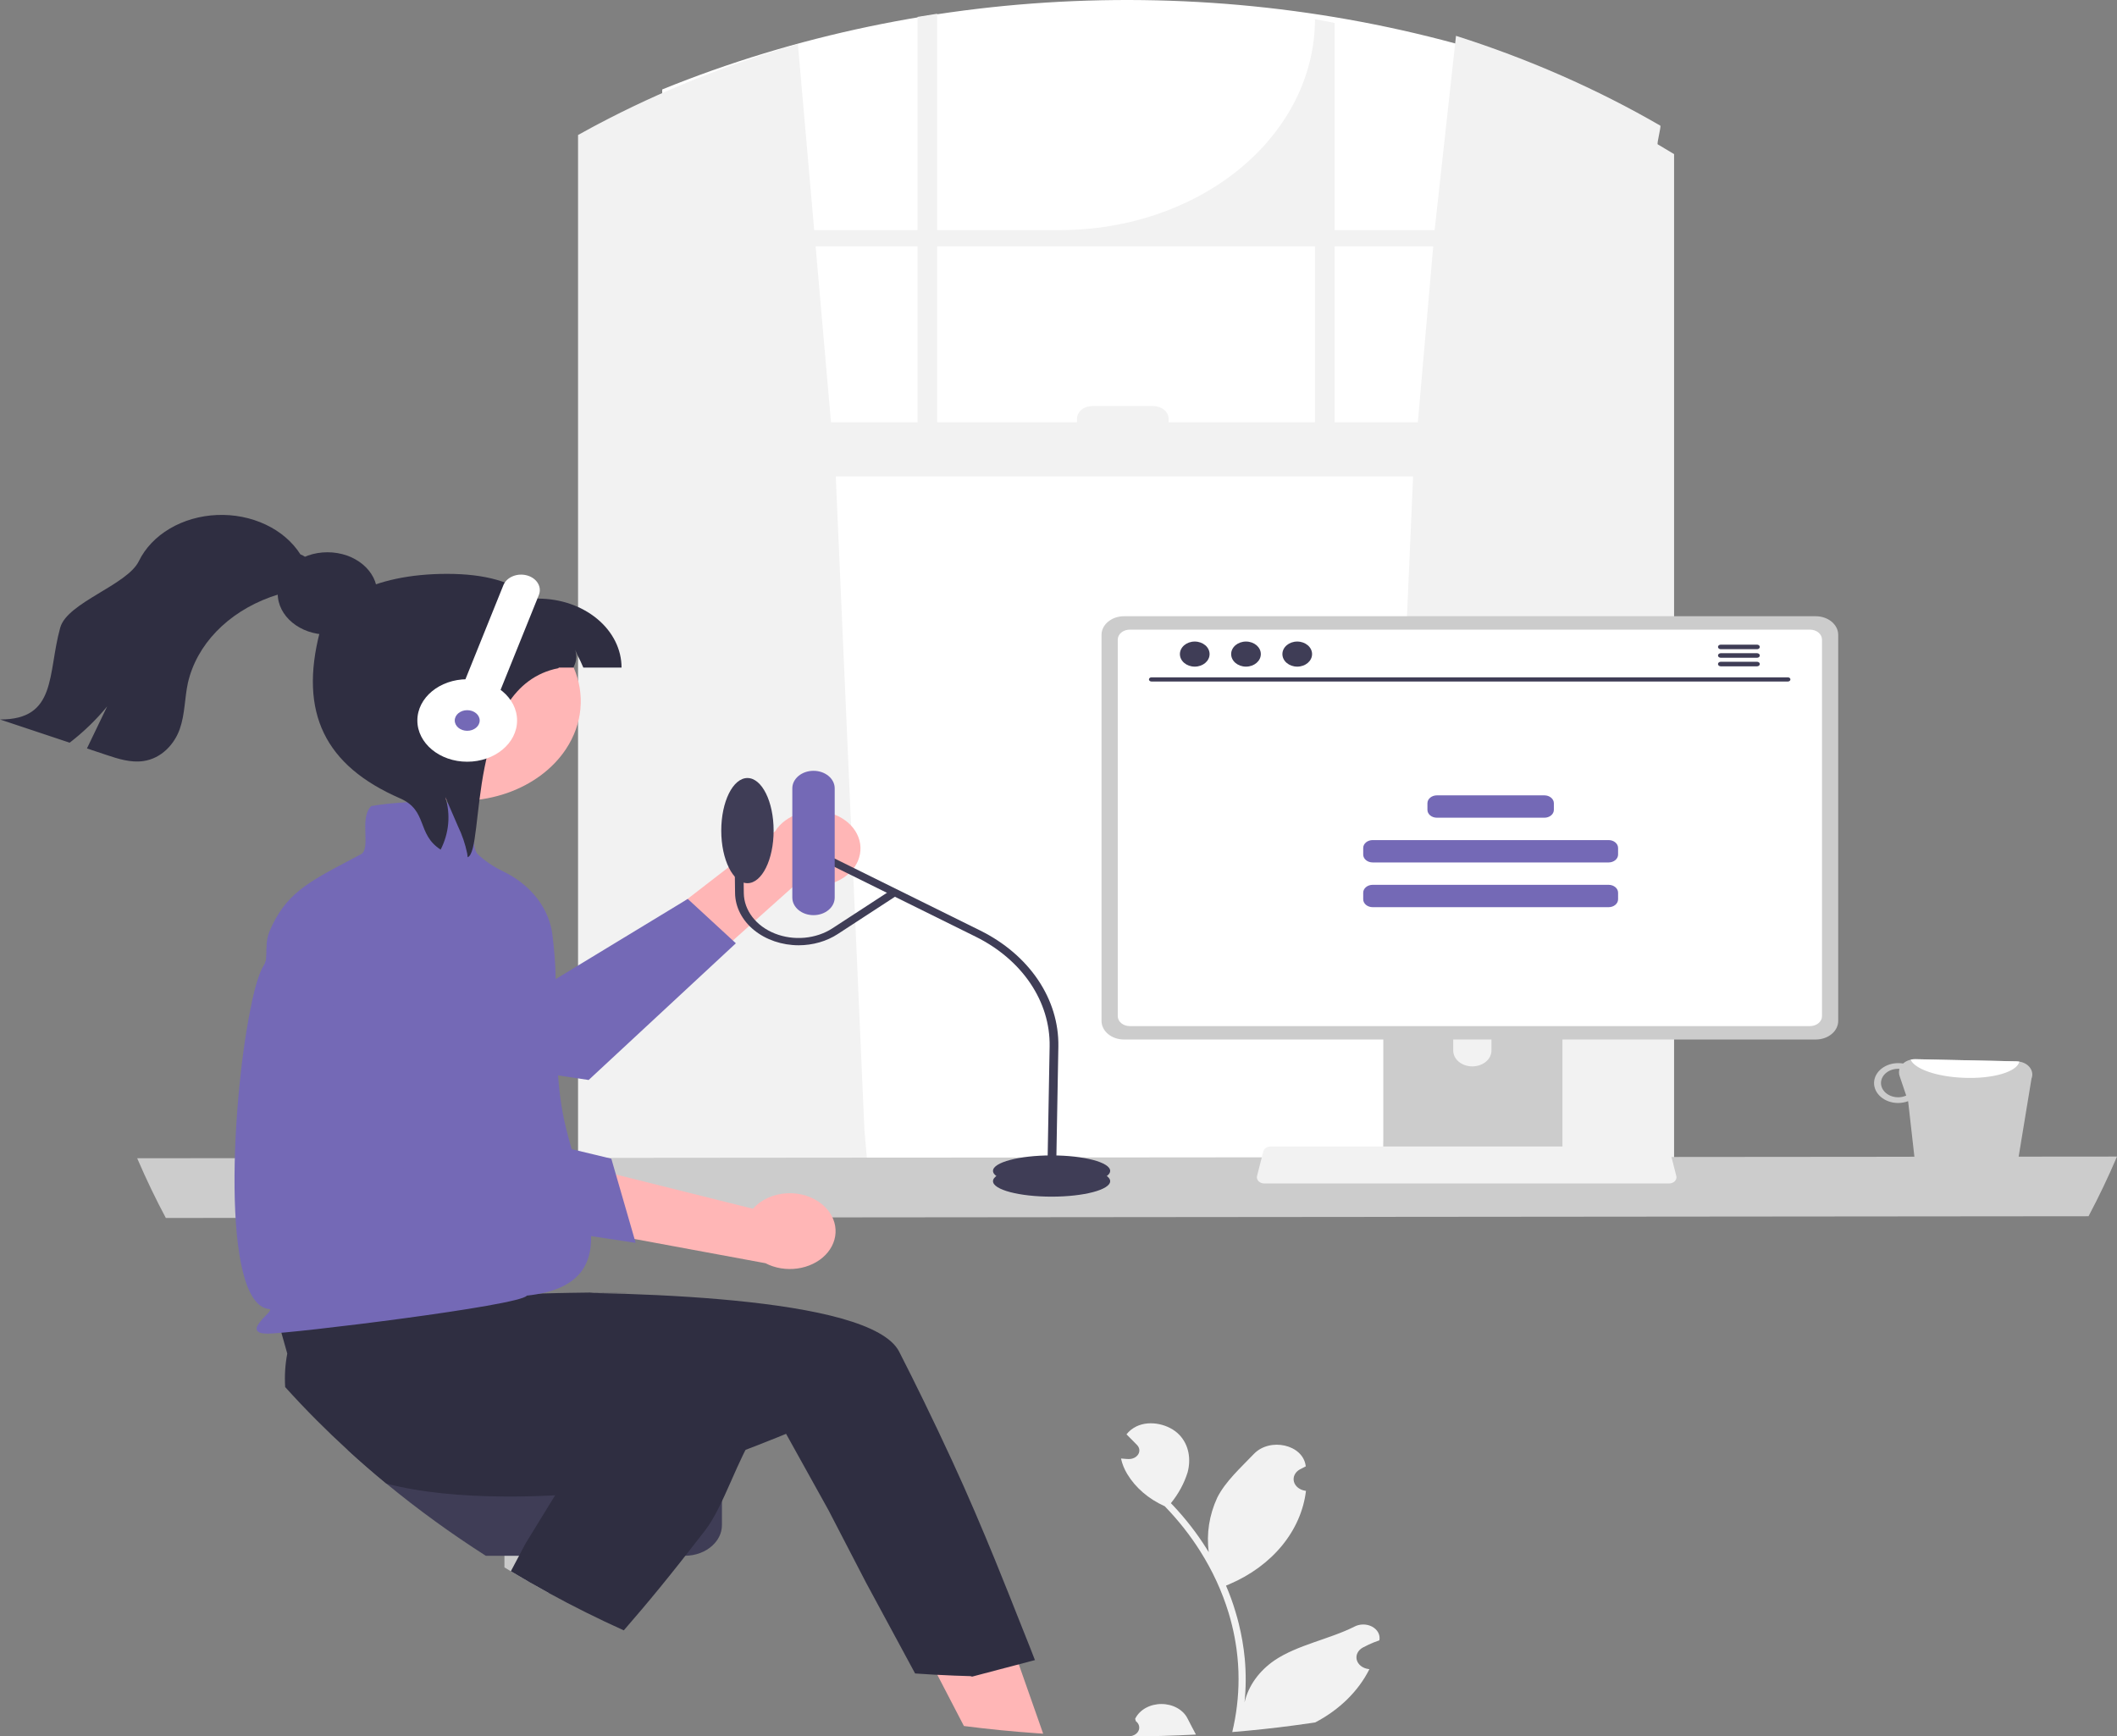 <svg width="317" height="260" viewBox="0 0 317 260" fill="none" xmlns="http://www.w3.org/2000/svg">
<rect x="0" y="0" width="317" height="260" fill="#808080" stroke="none"/>
<g clip-path="url(#clip0_317_626)">
<path d="M99.157 13.398V177.677H227.573V9.424C207.032 2.587 184.979 -0.594 162.853 0.091C140.727 0.776 119.023 5.31 99.157 13.398Z" fill="white"/>
<path d="M86.558 20.214V178.144H130.22L129.439 169.205L125.146 71.334H211.599L207.306 169.205L206.526 178.144H250.676V23.073C249.866 22.579 249.052 22.091 248.227 21.613C248.067 21.52 248.774 18.901 248.61 18.809C239.114 13.314 228.842 8.8 218.022 5.367L214.824 34.455H199.844V3.441C198.866 3.24 197.888 3.051 196.902 2.875C196.902 11.251 192.88 19.283 185.72 25.206C178.561 31.128 168.85 34.455 158.725 34.455H140.332V2.057C139.351 2.205 138.369 2.363 137.394 2.53V34.455H121.917L119.476 6.596C108.947 9.616 98.884 13.651 89.496 18.617C89.171 18.79 88.843 18.96 88.518 19.139C87.861 19.491 87.208 19.85 86.558 20.214ZM199.844 36.889H214.612L212.308 63.228H199.844V36.889ZM140.332 36.889H196.902V63.228H174.986V62.706C174.986 62.456 174.926 62.208 174.81 61.976C174.694 61.745 174.525 61.534 174.31 61.357C174.096 61.18 173.842 61.039 173.562 60.943C173.282 60.847 172.982 60.798 172.679 60.798H163.578C163.274 60.798 162.974 60.847 162.694 60.943C162.413 61.038 162.159 61.179 161.944 61.356C161.729 61.533 161.559 61.744 161.443 61.975C161.327 62.207 161.267 62.456 161.267 62.706V63.228H140.332V36.889ZM124.433 63.228L122.13 36.889H137.394V63.228H124.433Z" fill="#F2F2F2"/>
<path d="M20.544 173.431C20.547 173.44 20.551 173.446 20.555 173.456C20.581 173.52 20.607 173.579 20.637 173.644V173.647C21.91 176.605 23.308 179.514 24.833 182.373L312.737 182.114C314.282 179.196 315.701 176.224 316.992 173.199C316.997 173.193 316.999 173.185 317 173.178L20.544 173.431Z" fill="#CCCCCC"/>
<path d="M128.653 128.374C128.423 129.165 127.987 129.905 127.374 130.541C126.762 131.177 125.988 131.695 125.107 132.057C124.227 132.419 123.261 132.617 122.278 132.637C121.295 132.657 120.319 132.499 119.418 132.173L103.191 146.691L100.219 136.715L116.084 124.457C116.846 123.242 118.121 122.299 119.667 121.809C121.212 121.319 122.922 121.315 124.471 121.798C126.021 122.28 127.302 123.216 128.073 124.429C128.843 125.641 129.05 127.044 128.653 128.374Z" fill="#FFB6B6"/>
<path d="M110.19 141.243L88.143 161.713L87.964 161.685C87.889 161.676 86.217 161.429 83.566 161.027C73.98 159.576 51.619 156.114 46.072 154.512C42.873 153.62 40.003 152.067 37.732 150C38.307 147.41 38.923 145.47 39.532 144.526C39.976 143.837 39.894 142.938 39.913 141.913C41.368 141.082 43.065 140.585 44.829 140.474C55.86 139.814 66.925 141.282 77.153 144.763L82.969 146.752L83.208 146.607L102.851 134.681L102.985 134.601L109.742 140.829L110.19 141.243Z" fill="#7469B6"/>
<path d="M156.203 259.593C155.908 259.574 155.617 259.552 155.322 259.531C151.622 259.275 147.96 258.912 144.336 258.444L140.356 250.78L138.449 247.105L145.65 244.545L150.331 242.884L152.556 249.208L153.478 251.836L155.658 258.036L156.203 259.593Z" fill="#FFB6B6"/>
<path d="M75.534 223.929V234.693C77.718 236.027 79.945 237.314 82.216 238.553V223.929H75.534Z" fill="#CACACA"/>
<path d="M52.061 217.111C53.938 218.834 55.872 220.512 57.862 222.147C62.545 226.005 67.517 229.614 72.749 232.955H102.538C103.329 232.955 104.111 232.815 104.832 232.545C105.552 232.275 106.194 231.881 106.716 231.389L106.719 231.38C107.341 230.8 107.772 230.098 107.974 229.342L107.977 229.336C108.062 229.011 108.104 228.68 108.104 228.347V221.718C108.103 220.497 107.517 219.326 106.473 218.462C105.43 217.598 104.015 217.112 102.538 217.111H52.061Z" fill="#3F3D56"/>
<path d="M39.787 191.234L43.016 202.678C42.7 204.336 42.595 206.017 42.702 207.693C44.233 209.391 45.812 211.055 47.439 212.686C48.94 214.19 50.48 215.665 52.061 217.111C53.938 218.834 55.872 220.513 57.862 222.147C63.043 223.493 69.15 224.043 75.534 224.08C77.736 224.095 79.972 224.046 82.216 223.947C91.313 223.552 86.33 222.345 93.867 221.091C95.86 220.764 97.734 220.43 99.459 220.106C102.725 219.498 105.458 218.929 107.436 218.497C109.665 218.015 117.708 214.692 117.708 214.692L124.054 226.117L129.654 236.925L137.028 250.577C137.976 250.648 138.925 250.708 139.876 250.756C140.884 250.815 141.893 250.862 142.903 250.898C143.702 250.932 144.497 250.957 145.3 250.976L145.572 251.047L145.796 250.988L149.395 250.04L150.608 249.722L154.972 248.573C154.972 248.573 153.998 246.035 152.292 241.801C151.665 240.248 147.222 228.764 142.575 218.738C141.197 215.761 139.771 212.741 138.304 209.737C137.102 207.27 135.878 204.812 134.639 202.388C132.485 198.185 122.077 195.918 109.821 194.73C109.198 194.671 108.571 194.612 107.94 194.557C101.695 194.013 95.069 193.732 88.872 193.603C85.77 193.538 96.961 193.513 94.177 193.51C93.277 193.51 92.402 193.512 91.552 193.516H91.549C89.253 193.525 87.14 193.553 85.281 193.584C84.919 193.59 84.568 193.599 84.224 193.606H84.221C83.989 193.609 83.761 193.615 83.537 193.618C79.472 193.704 76.978 193.809 76.978 193.809L76.012 187.535L75.814 186.269L75.627 185.065V185.061L75.605 184.91L75.452 184.907L72.764 184.864L50.172 184.499L40.549 184.162L39.787 191.234Z" fill="#2F2E41"/>
<path d="M113.229 214.383C110.507 218.23 108.387 225.524 105.598 229.137C100.249 236.072 97.113 239.855 93.406 244.122C89.576 242.396 85.847 240.539 82.219 238.552C80.281 237.496 78.374 236.402 76.496 235.269L78.717 231.079L79.979 229.026L85.645 219.796L91.999 209.448L94.209 210.301L113.229 214.383Z" fill="#2F2E41"/>
<path d="M304.196 161.512C304.303 161.245 304.34 160.963 304.304 160.684C304.268 160.405 304.16 160.135 303.988 159.894C303.816 159.652 303.583 159.443 303.305 159.282C303.027 159.121 302.71 159.011 302.377 158.96C302.253 158.938 302.128 158.925 302.001 158.921L286.789 158.596C286.448 158.593 286.11 158.65 285.796 158.762C285.483 158.873 285.201 159.038 284.97 159.246C284.757 159.208 284.54 159.189 284.322 159.19C283.848 159.18 283.376 159.247 282.934 159.387C282.492 159.528 282.087 159.739 281.744 160.01C281.4 160.28 281.124 160.603 280.932 160.961C280.74 161.319 280.634 161.705 280.622 162.097C280.611 162.489 280.692 162.879 280.863 163.245C281.033 163.611 281.289 163.945 281.616 164.229C281.942 164.513 282.334 164.741 282.767 164.9C283.2 165.059 283.667 165.145 284.141 165.155C284.686 165.164 285.226 165.072 285.723 164.886L287.122 177.264C287.257 177.671 287.547 178.031 287.949 178.29C288.352 178.55 288.845 178.694 289.355 178.702L299.244 178.913C299.75 178.92 300.247 178.795 300.661 178.555C301.076 178.314 301.388 177.972 301.552 177.575L304.196 161.512ZM284.172 164.301C283.49 164.286 282.842 164.048 282.371 163.639C281.9 163.23 281.645 162.683 281.661 162.118C281.677 161.553 281.963 161.017 282.456 160.626C282.95 160.235 283.61 160.023 284.293 160.034C284.341 160.034 284.384 160.053 284.432 160.053C284.324 160.395 284.327 160.755 284.44 161.096L285.436 164.045C285.05 164.224 284.614 164.312 284.172 164.301Z" fill="#CCCCCC"/>
<path d="M302.377 158.96C302.053 160.493 298.409 161.57 294.028 161.383C289.999 161.23 286.704 160.059 286.101 158.672C286.324 158.618 286.556 158.592 286.789 158.596L302.002 158.921C302.128 158.925 302.253 158.938 302.377 158.96Z" fill="white"/>
<path d="M207.137 142.762V174.431H233.959V142.762C233.96 142.534 233.872 142.312 233.708 142.129C233.545 141.945 233.315 141.81 233.052 141.743C232.928 141.709 232.798 141.692 232.667 141.693H208.433C208.263 141.693 208.095 141.721 207.938 141.774C207.78 141.828 207.638 141.906 207.517 142.006C207.397 142.105 207.302 142.223 207.236 142.352C207.171 142.482 207.138 142.621 207.137 142.762ZM217.605 153.644C217.612 153.019 217.916 152.422 218.453 151.983C218.989 151.543 219.713 151.297 220.468 151.297C221.223 151.297 221.947 151.543 222.483 151.983C223.02 152.422 223.324 153.019 223.331 153.644V157.318C223.328 157.944 223.024 158.544 222.488 158.986C221.951 159.427 221.225 159.675 220.468 159.675C219.711 159.675 218.985 159.427 218.448 158.986C217.912 158.544 217.608 157.944 217.605 157.318V153.644Z" fill="#CCCCCC"/>
<path d="M207.055 173.418V176.472C207.056 176.631 207.132 176.782 207.267 176.894C207.402 177.006 207.584 177.07 207.776 177.071H233.321C233.512 177.071 233.695 177.007 233.83 176.895C233.965 176.783 234.041 176.631 234.041 176.472V173.418H207.055Z" fill="#3F3D56"/>
<path d="M164.943 95.048V152.872C164.944 153.609 165.298 154.315 165.928 154.836C166.558 155.357 167.412 155.65 168.303 155.651H271.894C272.785 155.65 273.639 155.357 274.269 154.836C274.899 154.315 275.253 153.609 275.254 152.872V95.048C275.252 94.311 274.897 93.606 274.267 93.086C273.637 92.565 272.784 92.273 271.894 92.272H168.303C167.413 92.273 166.56 92.565 165.93 93.086C165.3 93.606 164.945 94.311 164.943 95.048Z" fill="#CCCCCC"/>
<path d="M167.374 95.767V152.158C167.374 152.552 167.564 152.929 167.9 153.208C168.237 153.486 168.693 153.643 169.169 153.644H271.032C271.508 153.643 271.964 153.486 272.3 153.208C272.637 152.929 272.826 152.552 272.827 152.158V95.767C272.827 95.373 272.638 94.995 272.301 94.716C271.965 94.437 271.508 94.28 271.032 94.279H169.169C168.693 94.28 168.236 94.437 167.899 94.716C167.563 94.995 167.374 95.373 167.374 95.767Z" fill="white"/>
<path d="M188.456 176.865C188.56 176.972 188.692 177.059 188.842 177.118C188.992 177.178 189.156 177.208 189.322 177.207H249.924C250.089 177.207 250.253 177.176 250.403 177.117C250.552 177.058 250.684 176.973 250.788 176.866C250.893 176.76 250.967 176.635 251.006 176.502C251.045 176.369 251.048 176.23 251.014 176.096L250.073 172.4C250.034 172.249 249.95 172.109 249.829 171.992C249.708 171.874 249.553 171.784 249.379 171.729C249.253 171.689 249.118 171.668 248.983 171.668H190.259C190.124 171.668 189.989 171.689 189.863 171.729C189.689 171.784 189.535 171.874 189.413 171.992C189.292 172.109 189.208 172.249 189.169 172.4L188.228 176.096C188.195 176.23 188.198 176.368 188.237 176.501C188.277 176.634 188.351 176.759 188.456 176.865Z" fill="#F2F2F2"/>
<path d="M267.726 102.047H172.414C172.314 102.045 172.22 102.011 172.151 101.953C172.082 101.894 172.043 101.815 172.043 101.733C172.043 101.651 172.082 101.573 172.151 101.514C172.22 101.456 172.314 101.422 172.414 101.42H267.726C267.825 101.422 267.919 101.456 267.989 101.514C268.058 101.573 268.097 101.651 268.097 101.733C268.097 101.815 268.058 101.894 267.989 101.953C267.919 102.011 267.825 102.045 267.726 102.047Z" fill="#3F3D56"/>
<path d="M178.901 99.819C180.128 99.819 181.123 98.978 181.123 97.941C181.123 96.903 180.128 96.062 178.901 96.062C177.675 96.062 176.68 96.903 176.68 97.941C176.68 98.978 177.675 99.819 178.901 99.819Z" fill="#3F3D56"/>
<path d="M186.575 99.819C187.802 99.819 188.796 98.978 188.796 97.941C188.796 96.903 187.802 96.062 186.575 96.062C185.348 96.062 184.354 96.903 184.354 97.941C184.354 98.978 185.348 99.819 186.575 99.819Z" fill="#3F3D56"/>
<path d="M194.249 99.819C195.475 99.819 196.47 98.978 196.47 97.941C196.47 96.903 195.475 96.062 194.249 96.062C193.022 96.062 192.027 96.903 192.027 97.941C192.027 98.978 193.022 99.819 194.249 99.819Z" fill="#3F3D56"/>
<path d="M263.105 96.527H257.655C257.547 96.529 257.444 96.566 257.369 96.629C257.294 96.693 257.251 96.779 257.251 96.868C257.251 96.957 257.294 97.043 257.369 97.107C257.444 97.17 257.547 97.207 257.655 97.209H263.105C263.213 97.208 263.317 97.172 263.393 97.108C263.469 97.044 263.512 96.958 263.512 96.868C263.512 96.778 263.469 96.692 263.393 96.628C263.317 96.564 263.213 96.528 263.105 96.527Z" fill="#3F3D56"/>
<path d="M263.105 97.808H257.655C257.547 97.81 257.445 97.847 257.369 97.911C257.294 97.975 257.252 98.06 257.252 98.15C257.252 98.239 257.294 98.324 257.369 98.388C257.445 98.452 257.547 98.489 257.655 98.491H263.105C263.213 98.49 263.317 98.453 263.393 98.389C263.469 98.325 263.512 98.239 263.512 98.15C263.512 98.06 263.469 97.974 263.393 97.91C263.317 97.846 263.213 97.81 263.105 97.808Z" fill="#3F3D56"/>
<path d="M263.105 99.09H257.655C257.547 99.092 257.444 99.129 257.369 99.192C257.294 99.256 257.251 99.342 257.251 99.431C257.251 99.52 257.294 99.606 257.369 99.67C257.444 99.733 257.547 99.77 257.655 99.772H263.105C263.213 99.771 263.317 99.735 263.393 99.671C263.469 99.607 263.512 99.521 263.512 99.431C263.512 99.341 263.469 99.255 263.393 99.191C263.317 99.127 263.213 99.091 263.105 99.09Z" fill="#3F3D56"/>
<path d="M231.254 119.092H215.165C214.379 119.092 213.743 119.619 213.743 120.269V121.265C213.743 121.914 214.379 122.441 215.165 122.441H231.254C232.039 122.441 232.676 121.914 232.676 121.265V120.269C232.676 119.619 232.039 119.092 231.254 119.092Z" fill="#7469B6"/>
<path d="M240.87 125.79H205.55C204.764 125.79 204.127 126.317 204.127 126.967V127.963C204.127 128.612 204.764 129.139 205.55 129.139H240.87C241.655 129.139 242.292 128.612 242.292 127.963V126.967C242.292 126.317 241.655 125.79 240.87 125.79Z" fill="#7469B6"/>
<path d="M240.87 132.488H205.55C204.764 132.488 204.127 133.015 204.127 133.665V134.661C204.127 135.311 204.764 135.837 205.55 135.837H240.87C241.655 135.837 242.292 135.311 242.292 134.661V133.665C242.292 133.015 241.655 132.488 240.87 132.488Z" fill="#7469B6"/>
<path d="M157.465 179.181C162.31 179.181 166.237 178.144 166.237 176.865C166.237 175.586 162.31 174.549 157.465 174.549C152.62 174.549 148.692 175.586 148.692 176.865C148.692 178.144 152.62 179.181 157.465 179.181Z" fill="#3F3D56"/>
<path d="M157.465 177.637C162.31 177.637 166.237 176.6 166.237 175.321C166.237 174.042 162.31 173.005 157.465 173.005C152.62 173.005 148.692 174.042 148.692 175.321C148.692 176.6 152.62 177.637 157.465 177.637Z" fill="#3F3D56"/>
<path d="M158.118 176.873L156.811 176.857L157.172 156.665C157.224 153.371 156.231 150.122 154.291 147.245C152.351 144.367 149.533 141.96 146.117 140.265L121.167 127.929L121.837 127L146.788 139.337C150.4 141.13 153.381 143.675 155.432 146.718C157.484 149.762 158.534 153.197 158.479 156.682L158.118 176.873Z" fill="#3F3D56"/>
<path d="M124.988 118.04C124.988 116.591 123.567 115.416 121.815 115.416C120.062 115.416 118.642 116.591 118.642 118.04V134.406C118.642 135.856 120.062 137.031 121.815 137.031C123.567 137.031 124.988 135.856 124.988 134.406V118.04Z" fill="#7469B6"/>
<path d="M119.594 141.541C117.087 141.538 114.683 140.719 112.9 139.261C111.118 137.803 110.101 135.823 110.07 133.75L109.962 125.457L111.269 125.446L111.377 133.738C111.393 135.006 111.839 136.244 112.663 137.313C113.487 138.382 114.656 139.239 116.038 139.786C117.421 140.333 118.961 140.549 120.484 140.41C122.007 140.27 123.453 139.78 124.657 138.995L133.553 133.198L134.361 134.048L125.466 139.845C123.795 140.941 121.726 141.538 119.594 141.541Z" fill="#3F3D56"/>
<path d="M111.922 132.245C114.087 132.245 115.842 128.719 115.842 124.371C115.842 120.022 114.087 116.497 111.922 116.497C109.757 116.497 108.002 120.022 108.002 124.371C108.002 128.719 109.757 132.245 111.922 132.245Z" fill="#3F3D56"/>
<path d="M84.283 166.755C83.943 164.989 83.716 163.053 83.566 161.027C83.215 156.392 83.249 151.282 83.208 146.607C83.191 144.482 82.987 142.162 82.723 140.008C82.492 138.046 81.701 136.157 80.413 134.497C79.126 132.838 77.381 131.456 75.32 130.464C73.918 129.793 72.654 128.941 71.576 127.94C70.993 127.403 70.923 126.162 70.848 124.849C70.758 123.253 70.665 121.598 69.631 120.746L69.586 120.708L69.526 120.69C65.185 119.495 57.85 120.27 55.669 120.687L55.576 120.705L55.517 120.767C54.617 121.752 54.665 123.327 54.714 124.849C54.755 126.217 54.796 127.511 54.064 127.9C53.497 128.203 52.952 128.49 52.426 128.768C45.971 132.174 42.731 133.885 40.357 139.446C40.04 140.241 39.89 141.076 39.913 141.913C39.894 142.938 39.976 143.837 39.532 144.525C38.923 145.47 38.307 147.409 37.733 150C34.72 163.615 32.932 195.272 40.293 196.013C40.868 196.072 39.696 197.026 39.293 197.504C38.714 198.193 38.218 198.786 38.505 199.24C38.699 199.549 39.207 199.694 40.096 199.694C43.448 199.694 77.907 195.51 78.885 194.003C78.949 193.904 78.956 194.089 78.885 194.003C95.041 192.258 86.489 178.301 84.283 166.755Z" fill="#7469B6"/>
<path d="M123.173 180.39C122.481 179.797 121.641 179.336 120.711 179.04C119.781 178.744 118.784 178.621 117.79 178.678C116.796 178.736 115.83 178.973 114.958 179.373C114.087 179.773 113.333 180.326 112.748 180.993L89.564 175.2L93.158 185.177L114.623 189.148C116.043 189.887 117.742 190.169 119.396 189.94C121.051 189.712 122.547 188.99 123.601 187.911C124.654 186.831 125.193 185.469 125.114 184.083C125.035 182.697 124.344 181.383 123.173 180.39Z" fill="#FFB6B6"/>
<path d="M95.186 186.103L63.35 181.27C63.221 180.995 50.441 153.628 48.862 147.481C47.862 143.775 48.425 139.898 50.457 136.493L50.513 136.411L50.618 136.374C52.753 135.621 55.134 135.492 57.369 136.009C59.605 136.526 61.56 137.658 62.914 139.217C69.4 146.776 73.673 155.478 75.397 164.637L76.37 169.848L91.54 173.496L95.186 186.103Z" fill="#7469B6"/>
<path d="M84.755 112.153C82.789 115.127 79.656 117.459 75.874 118.764C72.091 120.069 67.884 120.27 63.945 119.333C60.006 118.396 56.57 116.378 54.203 113.61C51.836 110.842 50.68 107.49 50.924 104.105C51.168 100.721 52.798 97.506 55.546 94.991C58.293 92.475 61.995 90.809 66.041 90.266C70.086 89.723 74.235 90.335 77.803 92.003C81.372 93.671 84.147 96.295 85.672 99.441C85.755 99.612 85.829 99.783 85.903 99.96C86.765 101.944 87.109 104.057 86.911 106.158C86.713 108.26 85.978 110.303 84.755 112.153Z" fill="#FFB6B6"/>
<path d="M87.348 99.96C86.572 98.164 86.91 99.1 86.126 97.31C86.638 98.895 85.829 99.783 85.903 99.96H64.426V89.633C70.718 87.57 76.87 85.815 80.585 89.633C83.897 89.633 87.072 90.721 89.413 92.658C91.755 94.595 93.07 97.221 93.07 99.96L87.348 99.96Z" fill="#2F2E41"/>
<path d="M70.029 128.36C70.013 128.168 69.988 127.97 69.955 127.779C69.666 126.376 69.198 125.002 68.559 123.681C67.94 122.24 67.312 120.792 66.685 119.35C67.493 121.966 67.247 124.729 65.983 127.219C62.358 124.883 64.101 121.367 59.906 119.542C48.648 114.644 44.752 106.729 47.901 94.573C49.021 90.25 55.544 85.927 66.939 85.927C78.343 85.927 83.426 90.617 83.649 100.042C69.612 102.775 72.68 127.403 70.029 128.36Z" fill="#2F2E41"/>
<path d="M49.035 95.022C53.151 95.022 56.487 92.262 56.487 88.857C56.487 85.453 53.151 82.693 49.035 82.693C44.919 82.693 41.583 85.453 41.583 88.857C41.583 92.262 44.919 95.022 49.035 95.022Z" fill="#2F2E41"/>
<path d="M45.549 87.066C44.278 88.29 42.288 88.766 40.493 89.403C37.325 90.552 34.544 92.324 32.39 94.563C30.237 96.803 28.777 99.444 28.136 102.256C27.64 104.546 27.705 106.917 26.921 109.15C26.142 111.383 24.212 113.574 21.443 113.962C19.569 114.227 17.691 113.628 15.928 113.037C14.959 112.715 13.989 112.391 13.02 112.066C14.031 109.968 15.041 107.869 16.049 105.77C14.429 107.751 12.544 109.575 10.432 111.207C6.958 110.048 3.48 108.89 0 107.731C8.562 107.758 7.101 100.882 9.017 93.984C10.07 90.193 19.036 87.626 20.794 84.019C21.744 82.063 23.351 80.373 25.426 79.149C27.501 77.925 29.956 77.218 32.502 77.112C35.047 77.007 37.576 77.506 39.788 78.552C42.001 79.598 43.805 81.147 44.987 83.014C46.745 83.594 46.796 85.857 45.549 87.066Z" fill="#2F2E41"/>
<path d="M78.918 86.16C79.623 86.354 80.205 86.772 80.537 87.321C80.868 87.871 80.923 88.507 80.688 89.09L74.097 105.428C73.98 105.717 73.796 105.983 73.555 106.213C73.314 106.443 73.021 106.631 72.692 106.767C72.363 106.903 72.005 106.984 71.638 107.005C71.272 107.027 70.903 106.988 70.555 106.892C69.85 106.698 69.268 106.28 68.936 105.73C68.604 105.181 68.55 104.545 68.785 103.962L75.376 87.623C75.611 87.041 76.117 86.559 76.781 86.285C77.445 86.01 78.214 85.965 78.918 86.16Z" fill="white"/>
<path d="M69.961 114.057C74.085 114.057 77.427 111.292 77.427 107.882C77.427 104.471 74.085 101.706 69.961 101.706C65.838 101.706 62.495 104.471 62.495 107.882C62.495 111.292 65.838 114.057 69.961 114.057Z" fill="white"/>
<path d="M69.961 109.426C70.992 109.426 71.828 108.734 71.828 107.882C71.828 107.029 70.992 106.338 69.961 106.338C68.93 106.338 68.095 107.029 68.095 107.882C68.095 108.734 68.93 109.426 69.961 109.426Z" fill="#7469B6"/>
<path d="M177.818 257.308C178.218 258.111 178.659 258.915 179.081 259.723L178.885 259.733C178.82 259.733 178.759 259.741 178.693 259.744C175.613 259.903 172.504 259.987 169.368 259.997C169.225 260 169.085 260 168.941 260C168.941 259.993 168.946 259.989 168.946 259.982C169.268 259.994 169.587 259.924 169.859 259.781C170.132 259.638 170.345 259.43 170.469 259.184C170.594 258.938 170.624 258.666 170.556 258.405C170.487 258.144 170.324 257.907 170.087 257.726C170.044 257.592 170.018 257.499 169.978 257.369C169.991 257.339 170.006 257.311 170.022 257.282C170.347 256.648 170.891 256.107 171.586 255.728C172.282 255.348 173.097 255.147 173.93 255.15C174.763 255.153 175.576 255.359 176.268 255.743C176.96 256.127 177.499 256.671 177.818 257.308Z" fill="#F2F2F2"/>
<path d="M206.559 245.535C206.555 245.564 206.551 245.589 206.546 245.618C205.994 245.803 205.457 246.017 204.938 246.26C204.638 246.397 204.346 246.545 204.062 246.7C203.705 246.897 203.427 247.18 203.267 247.511C203.107 247.841 203.071 248.204 203.164 248.551C203.258 248.899 203.476 249.215 203.79 249.458C204.104 249.702 204.5 249.861 204.925 249.915L204.969 249.922C204.999 249.926 205.025 249.929 205.056 249.933C203.411 253.219 200.577 256.004 196.942 257.906C196.768 257.935 196.598 257.96 196.424 257.985C195.544 258.118 194.668 258.241 193.788 258.353C190.729 258.764 187.639 259.095 184.519 259.348C185.144 256.734 185.46 254.075 185.461 251.411C185.463 249.918 185.362 248.427 185.16 246.945C184.994 245.73 184.768 244.519 184.471 243.322C184.323 242.717 184.158 242.112 183.975 241.509C182.998 238.303 181.57 235.203 179.722 232.271C178.221 229.889 176.442 227.634 174.41 225.538C171.986 224.445 170.027 222.763 168.798 220.719C168.35 219.985 168.034 219.2 167.861 218.39C168.131 218.423 168.41 218.441 168.684 218.455C168.767 218.459 168.859 218.463 168.946 218.466H168.976C169.277 218.478 169.575 218.417 169.835 218.292C170.095 218.166 170.305 217.981 170.44 217.759C170.576 217.537 170.631 217.287 170.598 217.039C170.566 216.792 170.447 216.558 170.257 216.365C170.14 216.246 170.022 216.123 169.904 216.004C169.726 215.821 169.538 215.637 169.36 215.453C169.34 215.436 169.321 215.418 169.303 215.399C169.098 215.186 168.889 214.977 168.684 214.768C169.059 214.284 169.564 213.879 170.162 213.586C172.227 212.584 175.077 213.276 176.571 214.822C178.066 216.368 178.349 218.538 177.831 220.467C177.319 222.111 176.474 223.671 175.329 225.08C175.443 225.199 175.556 225.311 175.669 225.43C177.566 227.447 179.236 229.603 180.659 231.871C180.776 232.051 180.89 232.231 180.999 232.415C180.634 229.652 181.069 226.856 182.267 224.258C183.478 221.84 185.752 219.8 187.753 217.709C190.158 215.197 195.09 216.293 195.513 219.479C195.518 219.508 195.522 219.54 195.526 219.569C195.23 219.71 194.938 219.857 194.655 220.012C194.297 220.21 194.019 220.492 193.859 220.823C193.698 221.153 193.662 221.515 193.754 221.863C193.847 222.21 194.065 222.527 194.379 222.77C194.692 223.014 195.088 223.173 195.513 223.228L195.557 223.235C195.207 226.168 193.976 228.982 191.976 231.422C189.976 233.861 187.271 235.848 184.105 237.202C183.927 237.278 183.757 237.353 183.582 237.422C184.13 238.694 184.6 239.989 184.99 241.3C185.182 241.913 185.347 242.529 185.5 243.149C185.926 244.864 186.223 246.598 186.389 248.343C186.591 250.54 186.579 252.747 186.354 254.943L186.367 254.867C186.941 252.425 188.516 250.222 190.825 248.628C194.258 246.296 199.104 245.438 202.808 243.564C203.201 243.355 203.658 243.243 204.125 243.242C204.593 243.241 205.051 243.351 205.445 243.558C205.839 243.765 206.154 244.062 206.351 244.412C206.549 244.762 206.621 245.152 206.559 245.535Z" fill="#F2F2F2"/>
</g>
<defs>
<clipPath id="clip0_317_626">
<rect width="317" height="260" fill="white"/>
</clipPath>
</defs>
</svg>
